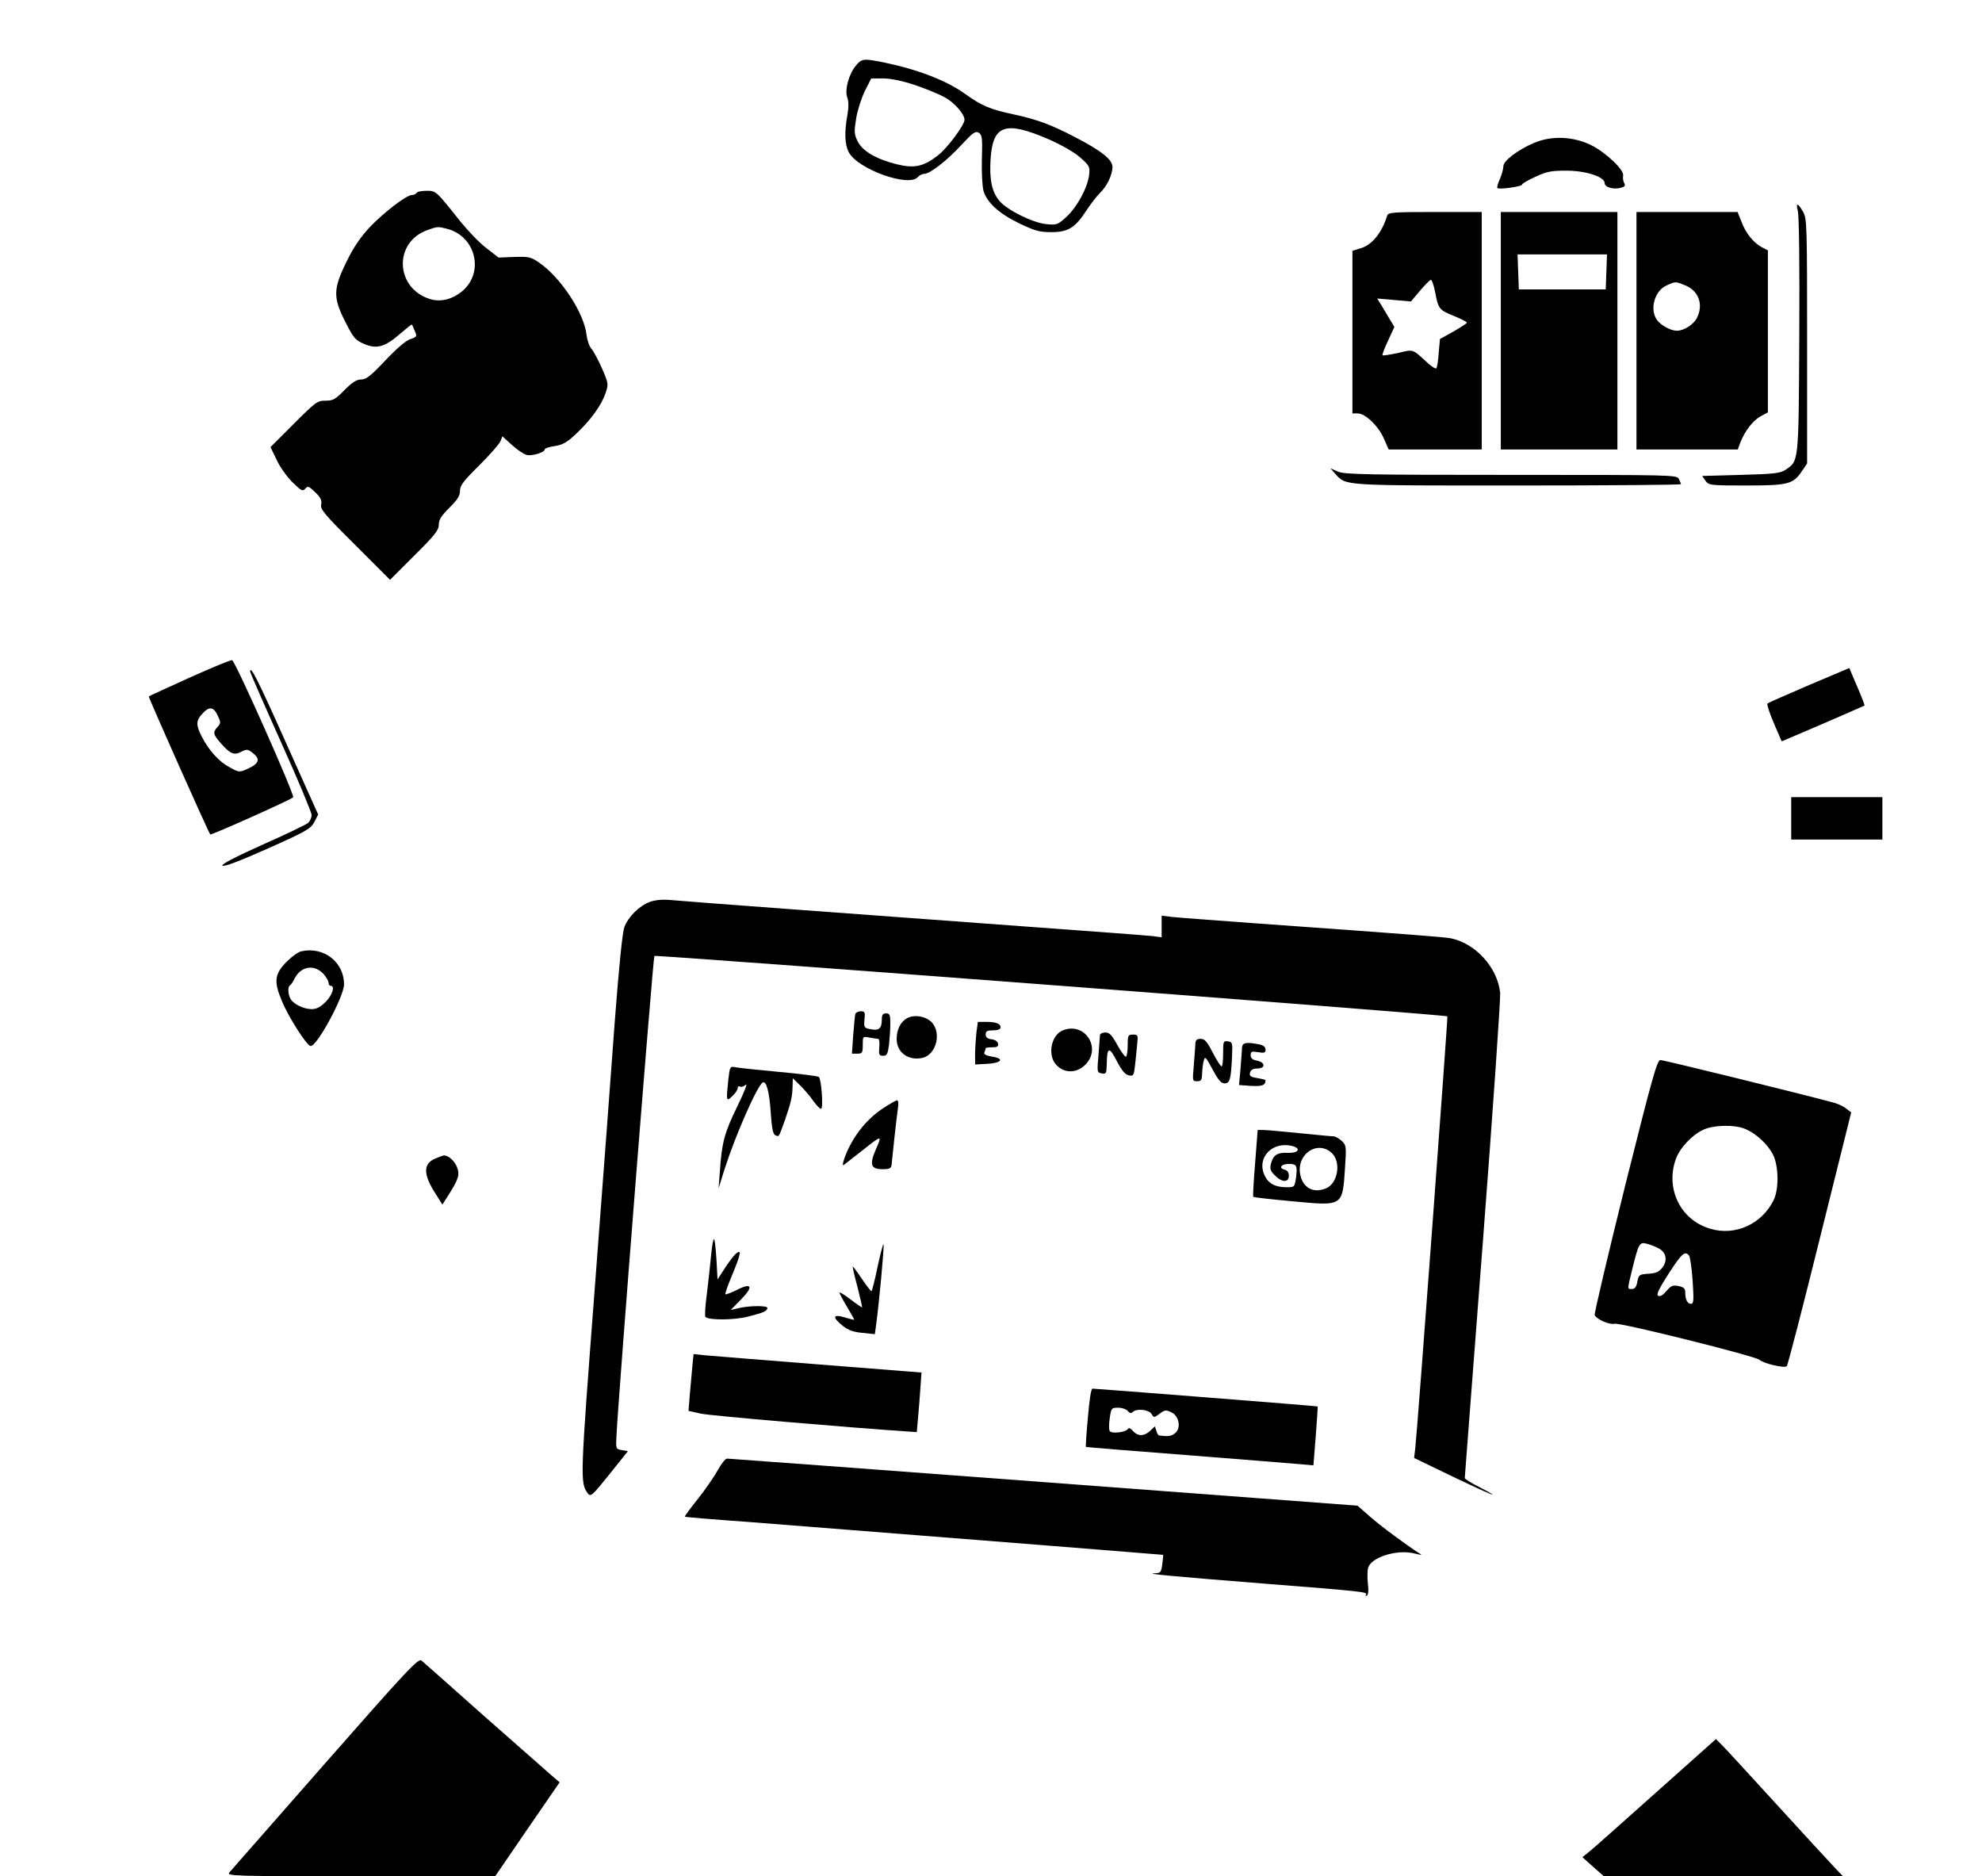 <?xml version="1.0" standalone="no"?>
<!DOCTYPE svg PUBLIC "-//W3C//DTD SVG 20010904//EN"
 "http://www.w3.org/TR/2001/REC-SVG-20010904/DTD/svg10.dtd">
<svg version="1.0" xmlns="http://www.w3.org/2000/svg"
 width="935pt" height="885pt" viewBox="0 0 935 885"
 preserveAspectRatio="xMidYMid meet">
<g transform="translate(0,885) scale(0.1,-0.1)"
fill="#000000" stroke="none">
<path d="M4038 8541 c-34 -40 -54 -116 -41 -151 7 -19 7 -46 0 -86 -14 -77
-12 -136 7 -172 42 -80 284 -167 326 -117 7 8 21 15 30 15 27 0 107 62 177
138 53 57 65 65 80 56 16 -10 18 -24 15 -122 -2 -61 2 -129 7 -150 16 -57 73
-109 170 -156 74 -35 95 -41 151 -41 79 0 113 21 167 105 20 30 48 66 62 80
33 31 59 86 59 123 -1 35 -51 75 -178 141 -110 57 -175 82 -286 106 -113 24
-153 41 -231 97 -88 63 -219 114 -381 148 -98 20 -106 19 -134 -14z m275 -91
c51 -17 114 -43 142 -58 47 -25 95 -80 95 -107 0 -25 -83 -137 -128 -170 -66
-51 -110 -60 -191 -40 -97 24 -162 62 -185 108 -17 35 -17 46 -7 109 6 38 25
96 41 129 l30 59 56 0 c35 0 89 -11 147 -30z m634 -257 c61 -27 121 -61 149
-86 43 -38 46 -43 42 -81 -7 -61 -56 -151 -106 -198 -43 -39 -46 -40 -98 -35
-63 7 -183 66 -219 109 -36 42 -48 101 -42 197 10 162 69 183 274 94z"/>
<path d="M7237 8176 c-76 -32 -146 -85 -145 -111 0 -11 -7 -37 -16 -59 -10
-21 -15 -40 -12 -43 8 -8 116 7 116 16 0 5 28 21 63 37 53 25 74 29 147 29 92
0 180 -29 180 -59 0 -19 41 -31 75 -22 20 5 24 10 17 23 -5 9 -7 24 -5 34 7
26 -80 109 -152 145 -84 41 -186 45 -268 10z"/>
<path d="M1965 7940 c-3 -5 -13 -10 -22 -10 -26 0 -135 -84 -201 -154 -43 -47
-76 -95 -108 -162 -63 -128 -63 -168 -5 -282 38 -75 46 -86 88 -104 60 -26 99
-15 171 48 29 25 54 45 55 43 2 -2 8 -16 14 -31 11 -25 10 -27 -22 -38 -21 -7
-64 -44 -118 -101 -69 -73 -90 -89 -113 -89 -22 0 -42 -13 -79 -50 -43 -44
-54 -50 -90 -50 -38 0 -46 -6 -150 -110 l-109 -109 29 -60 c15 -33 49 -81 75
-106 42 -41 48 -44 60 -30 12 14 17 12 47 -17 26 -25 32 -38 28 -58 -5 -22 15
-46 160 -190 l165 -165 115 115 c97 96 115 120 115 145 0 24 12 42 50 80 38
38 50 56 50 80 0 25 16 46 91 120 50 50 95 101 100 114 l9 23 45 -41 c24 -22
55 -43 70 -47 26 -6 85 12 85 27 0 4 21 11 47 15 38 6 58 17 101 58 69 65 119
134 138 190 15 44 15 46 -16 118 -18 40 -40 82 -50 93 -10 11 -20 40 -23 65
-11 103 -121 270 -222 340 -40 28 -50 30 -118 28 l-75 -3 -58 45 c-33 25 -87
82 -122 125 -116 146 -115 145 -160 145 -22 0 -44 -4 -47 -10z m147 -170 c133
-37 173 -205 69 -293 -47 -39 -102 -53 -151 -38 -166 50 -175 269 -13 326 47
17 49 17 95 5z"/>
<path d="M8481 7856 c6 -21 9 -258 7 -588 -3 -608 -2 -591 -65 -634 -24 -16
-53 -20 -211 -24 l-182 -5 15 -22 c16 -22 21 -23 192 -23 198 0 222 6 263 67
l25 37 0 575 c0 529 -1 579 -17 608 -25 46 -38 50 -27 9z"/>
<path d="M6544 7833 c-25 -81 -71 -138 -125 -154 l-39 -12 0 -384 0 -383 25 0
c36 0 99 -61 124 -120 l22 -50 219 0 220 0 0 560 0 560 -220 0 c-201 0 -221
-2 -226 -17z m226 -360 c15 -80 19 -85 88 -113 34 -14 62 -28 62 -32 0 -3 -29
-22 -64 -42 l-63 -35 -6 -66 c-2 -36 -8 -69 -11 -72 -3 -4 -21 7 -39 23 -76
70 -67 67 -142 49 -38 -8 -70 -13 -73 -11 -2 3 9 34 26 69 l30 65 -20 33 c-11
19 -29 49 -40 67 l-21 34 80 -7 79 -7 43 51 c24 28 47 51 51 51 5 0 14 -26 20
-57z"/>
<path d="M7080 7290 l0 -560 275 0 275 0 0 560 0 560 -275 0 -275 0 0 -560z
m498 278 l-3 -83 -205 0 -205 0 -3 83 -3 82 211 0 211 0 -3 -82z"/>
<path d="M7720 7290 l0 -560 239 0 239 0 12 33 c22 55 59 103 95 123 l35 19 0
382 0 382 -29 15 c-39 21 -76 66 -96 121 l-18 45 -238 0 -239 0 0 -560z m230
214 c64 -26 87 -91 55 -154 -17 -32 -61 -60 -95 -60 -29 0 -76 26 -94 52 -35
50 -10 138 47 162 42 19 40 19 87 0z"/>
<path d="M6300 6614 c52 -56 26 -54 860 -54 423 0 770 3 770 6 0 3 -5 14 -10
25 -10 19 -30 19 -791 19 -678 0 -784 2 -816 15 l-37 16 24 -27z"/>
<path d="M895 5654 c-104 -47 -191 -87 -193 -89 -3 -3 282 -643 290 -651 5 -4
379 163 391 175 9 9 -273 643 -288 647 -6 2 -95 -35 -200 -82z m132 -179 c15
-32 15 -36 0 -53 -24 -26 -22 -36 14 -77 45 -51 63 -59 97 -41 26 13 31 13 56
-7 35 -28 28 -49 -25 -73 -40 -18 -41 -18 -86 7 -50 26 -99 81 -132 146 -27
54 -27 74 4 107 32 35 52 33 72 -9z"/>
<path d="M8535 5619 c-105 -45 -193 -84 -197 -87 -4 -4 10 -46 30 -93 l37 -86
194 83 c107 46 195 85 197 86 1 2 -14 42 -35 90 l-37 87 -189 -80z"/>
<path d="M1180 5682 c0 -4 65 -153 145 -331 80 -177 145 -333 145 -345 0 -13
-8 -30 -17 -38 -10 -8 -107 -55 -216 -103 -131 -59 -194 -92 -188 -98 7 -7 78
20 213 80 186 83 204 94 221 126 l18 35 -153 341 c-133 298 -168 366 -168 333z"/>
<path d="M8450 4990 l0 -100 215 0 215 0 0 100 0 100 -215 0 -215 0 0 -100z"/>
<path d="M3066 4596 c-51 -19 -102 -70 -121 -120 -9 -27 -25 -183 -45 -446
-16 -223 -59 -793 -95 -1267 -68 -890 -69 -907 -32 -957 13 -18 21 -11 102 90
l87 109 -28 5 c-29 5 -29 6 -26 65 9 188 173 2260 179 2266 7 6 3733 -277
3741 -285 3 -4 -142 -1960 -152 -2042 l-5 -41 180 -87 c179 -86 254 -116 127
-50 -38 19 -68 38 -68 42 0 5 39 510 86 1123 47 613 83 1137 81 1165 -12 119
-114 233 -232 258 -29 6 -185 18 -925 71 -190 14 -366 27 -392 30 l-48 6 0
-51 0 -51 -47 6 c-27 3 -295 23 -598 45 -721 53 -1606 118 -1675 125 -35 3
-69 0 -94 -9z"/>
<path d="M1422 4363 c-13 -2 -43 -23 -66 -46 -61 -59 -66 -95 -26 -189 31 -76
118 -211 135 -212 30 -3 158 234 158 291 0 105 -95 179 -201 156z m106 -109
c12 -14 22 -32 22 -40 0 -8 5 -14 10 -14 22 0 8 -44 -24 -76 -24 -24 -43 -34
-65 -34 -39 0 -87 24 -101 49 -12 23 -13 58 -2 63 4 2 14 16 22 33 31 59 94
68 138 19z"/>
<path d="M4035 4068 c-2 -7 -6 -52 -10 -100 l-6 -88 25 0 c24 0 26 4 26 41 0
41 0 41 31 35 17 -3 36 -6 41 -6 6 0 8 -18 6 -40 -3 -35 -1 -40 18 -40 18 0
22 8 28 53 3 28 6 73 6 100 0 40 -3 47 -20 47 -15 0 -20 -7 -20 -27 0 -44 -13
-55 -51 -48 -33 6 -34 8 -31 46 4 34 2 39 -17 39 -12 0 -23 -6 -26 -12z"/>
<path d="M4280 4048 c-31 -17 -50 -53 -50 -99 0 -65 58 -105 125 -88 61 17 86
113 43 164 -27 31 -82 41 -118 23z"/>
<path d="M4606 3978 c-3 -29 -6 -75 -6 -101 l0 -48 57 3 c69 4 83 25 23 34
-30 5 -40 11 -36 21 4 8 6 17 6 19 0 2 14 4 31 4 24 0 30 4 27 18 -2 10 -14
18 -31 20 -19 2 -27 9 -27 23 0 15 7 19 35 19 23 0 35 5 35 14 0 18 -22 26
-69 26 l-38 0 -7 -52z"/>
<path d="M5014 3990 c-57 -23 -74 -121 -29 -165 39 -40 98 -37 138 6 74 80 -8
200 -109 159z"/>
<path d="M5189 3968 c0 -7 -4 -50 -7 -95 -7 -79 -7 -82 15 -86 21 -4 23 0 24
42 1 83 11 87 47 17 24 -46 40 -65 57 -68 22 -5 24 -2 30 51 3 31 8 75 10 99
4 39 3 42 -20 42 -23 0 -25 -3 -25 -49 0 -28 -4 -52 -8 -55 -4 -3 -23 22 -41
55 -26 47 -37 59 -57 59 -13 0 -24 -6 -25 -12z"/>
<path d="M5639 3928 c0 -13 -4 -58 -7 -100 -7 -77 -7 -78 15 -78 20 0 23 5 24
38 1 20 4 48 8 60 5 21 10 16 41 -42 27 -50 40 -66 57 -66 25 0 30 19 35 125
3 66 2 70 -19 73 -22 3 -23 0 -23 -57 0 -34 -3 -61 -7 -61 -5 0 -23 29 -42 65
-27 53 -38 65 -57 65 -18 0 -24 -6 -25 -22z"/>
<path d="M5859 3908 c0 -13 -4 -58 -7 -100 l-7 -76 57 -4 c53 -3 68 3 68 27 0
2 -17 6 -39 10 -32 5 -38 10 -34 26 4 13 14 19 34 19 40 0 39 29 -1 37 -21 4
-30 11 -30 26 0 17 5 19 35 14 29 -5 35 -3 35 12 0 13 -10 21 -31 25 -60 12
-79 8 -80 -16z"/>
<path d="M7666 3255 c-81 -327 -146 -601 -143 -608 8 -20 70 -47 94 -41 25 7
662 -152 683 -170 20 -18 120 -41 129 -30 5 5 75 276 156 603 l148 594 -24 18
c-13 11 -40 23 -59 28 -159 43 -803 201 -817 201 -16 0 -39 -85 -167 -595z
m567 270 c50 -21 104 -70 130 -119 28 -53 30 -164 4 -217 -56 -113 -181 -170
-298 -135 -140 40 -213 187 -164 327 19 54 76 115 130 140 49 23 148 25 198 4z
m-411 -562 c38 -18 46 -57 21 -91 -16 -21 -30 -28 -66 -30 -44 -3 -47 -5 -53
-38 -4 -24 -12 -34 -25 -34 -23 0 -23 -6 1 93 30 121 34 129 67 121 16 -4 40
-13 55 -21z m146 -35 c5 -7 13 -61 17 -120 6 -92 5 -108 -8 -108 -17 0 -27 21
-27 55 0 17 -7 24 -32 29 -27 5 -35 2 -57 -24 -17 -20 -30 -27 -39 -22 -9 6 4
33 50 105 63 96 76 108 96 85z"/>
<path d="M3436 3759 c-11 -105 -10 -107 19 -79 14 13 25 30 25 37 0 8 5 11 11
8 5 -4 18 0 28 9 9 9 -9 -38 -41 -103 -60 -123 -73 -169 -82 -306 l-6 -80 28
90 c51 159 153 392 180 409 17 10 32 -46 38 -144 5 -74 11 -100 22 -105 18 -7
14 -14 46 75 28 82 34 107 35 159 l1 35 35 -34 c19 -19 47 -51 61 -72 15 -21
31 -38 37 -38 12 0 2 139 -10 150 -4 4 -89 15 -188 24 -99 9 -192 19 -206 22
-25 5 -26 3 -33 -57z"/>
<path d="M4162 3620 c-80 -54 -144 -138 -178 -232 -10 -30 -11 -38 -1 -31 6 5
44 34 82 64 97 77 97 76 67 8 -32 -74 -24 -94 33 -94 30 0 39 4 41 20 1 11 7
67 13 125 6 58 14 122 17 143 3 21 2 37 -4 37 -5 0 -37 -18 -70 -40z"/>
<path d="M5921 3364 c-7 -85 -11 -157 -9 -159 2 -3 84 -12 182 -21 243 -23
239 -26 251 157 7 102 6 107 -16 128 -12 11 -30 21 -38 21 -9 0 -81 7 -161 15
-80 8 -157 15 -171 15 l-26 0 -12 -156z m177 80 c42 -12 26 -34 -23 -32 -50 3
-70 -11 -80 -54 -5 -21 -1 -33 19 -52 33 -34 66 -35 66 -2 0 16 -7 26 -21 29
-29 8 -14 27 21 27 37 0 41 -8 34 -64 -7 -46 -7 -46 -45 -46 -53 0 -85 17
-103 55 -40 84 36 164 132 139z m185 -33 c45 -43 28 -143 -27 -166 -61 -26
-112 3 -123 69 -15 95 84 159 150 97z"/>
<path d="M2053 3385 c-57 -24 -57 -74 0 -163 l34 -54 31 49 c46 72 52 94 37
130 -12 29 -41 54 -62 53 -4 -1 -22 -7 -40 -15z"/>
<path d="M3355 2933 c-4 -43 -13 -125 -20 -183 -8 -58 -11 -108 -7 -112 17
-16 137 -15 202 2 74 19 90 26 90 41 0 11 -83 11 -134 -1 l-39 -9 49 50 c60
61 51 81 -21 44 -27 -13 -51 -22 -53 -20 -3 2 12 43 32 91 42 101 46 126 16
99 -11 -10 -34 -41 -52 -69 l-33 -51 -5 92 c-3 50 -8 94 -11 98 -4 3 -10 -29
-14 -72z"/>
<path d="M4140 2875 c-13 -63 -26 -115 -29 -115 -4 0 -24 27 -46 59 -22 33
-41 58 -42 57 -2 -1 8 -45 22 -96 13 -52 23 -95 22 -97 -1 -1 -26 16 -55 38
-28 22 -52 36 -52 32 0 -4 16 -34 35 -66 19 -32 35 -60 35 -62 0 -1 -20 3 -45
11 -57 17 -60 1 -9 -40 27 -21 50 -29 93 -33 l58 -6 6 44 c13 92 39 369 35
379 -2 6 -14 -41 -28 -105z"/>
<path d="M3266 2404 c-3 -33 -8 -93 -12 -134 l-6 -75 59 -13 c45 -10 703 -66
973 -84 l45 -3 12 140 c6 77 10 140 10 141 -1 0 -218 17 -482 38 -264 21 -505
40 -536 43 l-57 6 -6 -59z"/>
<path d="M5132 2163 c-7 -75 -11 -137 -9 -138 1 -1 218 -19 482 -39 264 -21
505 -40 536 -43 l55 -5 11 138 c6 77 10 140 9 140 -1 2 -1047 84 -1062 84 -7
0 -15 -52 -22 -137z m188 32 c9 -11 16 -13 24 -5 17 17 75 12 88 -9 11 -19 12
-19 39 1 24 18 30 19 55 6 38 -17 47 -78 15 -100 -18 -13 -30 -14 -73 -9 -4 1
-10 10 -13 22 l-7 21 -22 -21 c-28 -26 -58 -27 -81 -1 -12 14 -21 17 -25 9
-10 -15 -76 -23 -85 -9 -4 6 -4 33 0 60 7 48 8 50 40 50 18 0 38 -7 45 -15z"/>
<path d="M3387 1917 c-15 -28 -57 -89 -93 -135 -37 -46 -65 -84 -63 -86 2 -2
132 -13 289 -24 363 -28 1964 -155 1967 -156 1 -1 -1 -20 -4 -44 -5 -39 -8
-42 -37 -43 -47 -2 82 -14 509 -48 483 -38 497 -40 489 -53 -4 -7 -2 -8 4 -4
7 4 9 25 5 55 -3 27 -3 61 1 75 13 51 138 90 221 68 32 -8 36 -8 21 1 -60 38
-187 132 -235 175 l-57 50 -1479 111 c-814 61 -1487 111 -1495 111 -8 0 -27
-24 -43 -53z"/>
<path d="M1534 533 c-240 -274 -444 -506 -452 -515 -14 -17 16 -18 619 -18
l635 0 152 222 152 221 -42 36 c-23 20 -166 146 -318 280 -151 134 -282 251
-291 258 -15 13 -62 -37 -455 -484z"/>
<path d="M7810 393 c-157 -140 -298 -266 -315 -279 l-30 -24 50 -45 50 -44
565 -1 564 0 -40 42 c-23 24 -146 158 -274 298 -128 140 -244 267 -259 281
l-26 26 -285 -254z"/>
</g>
</svg>
